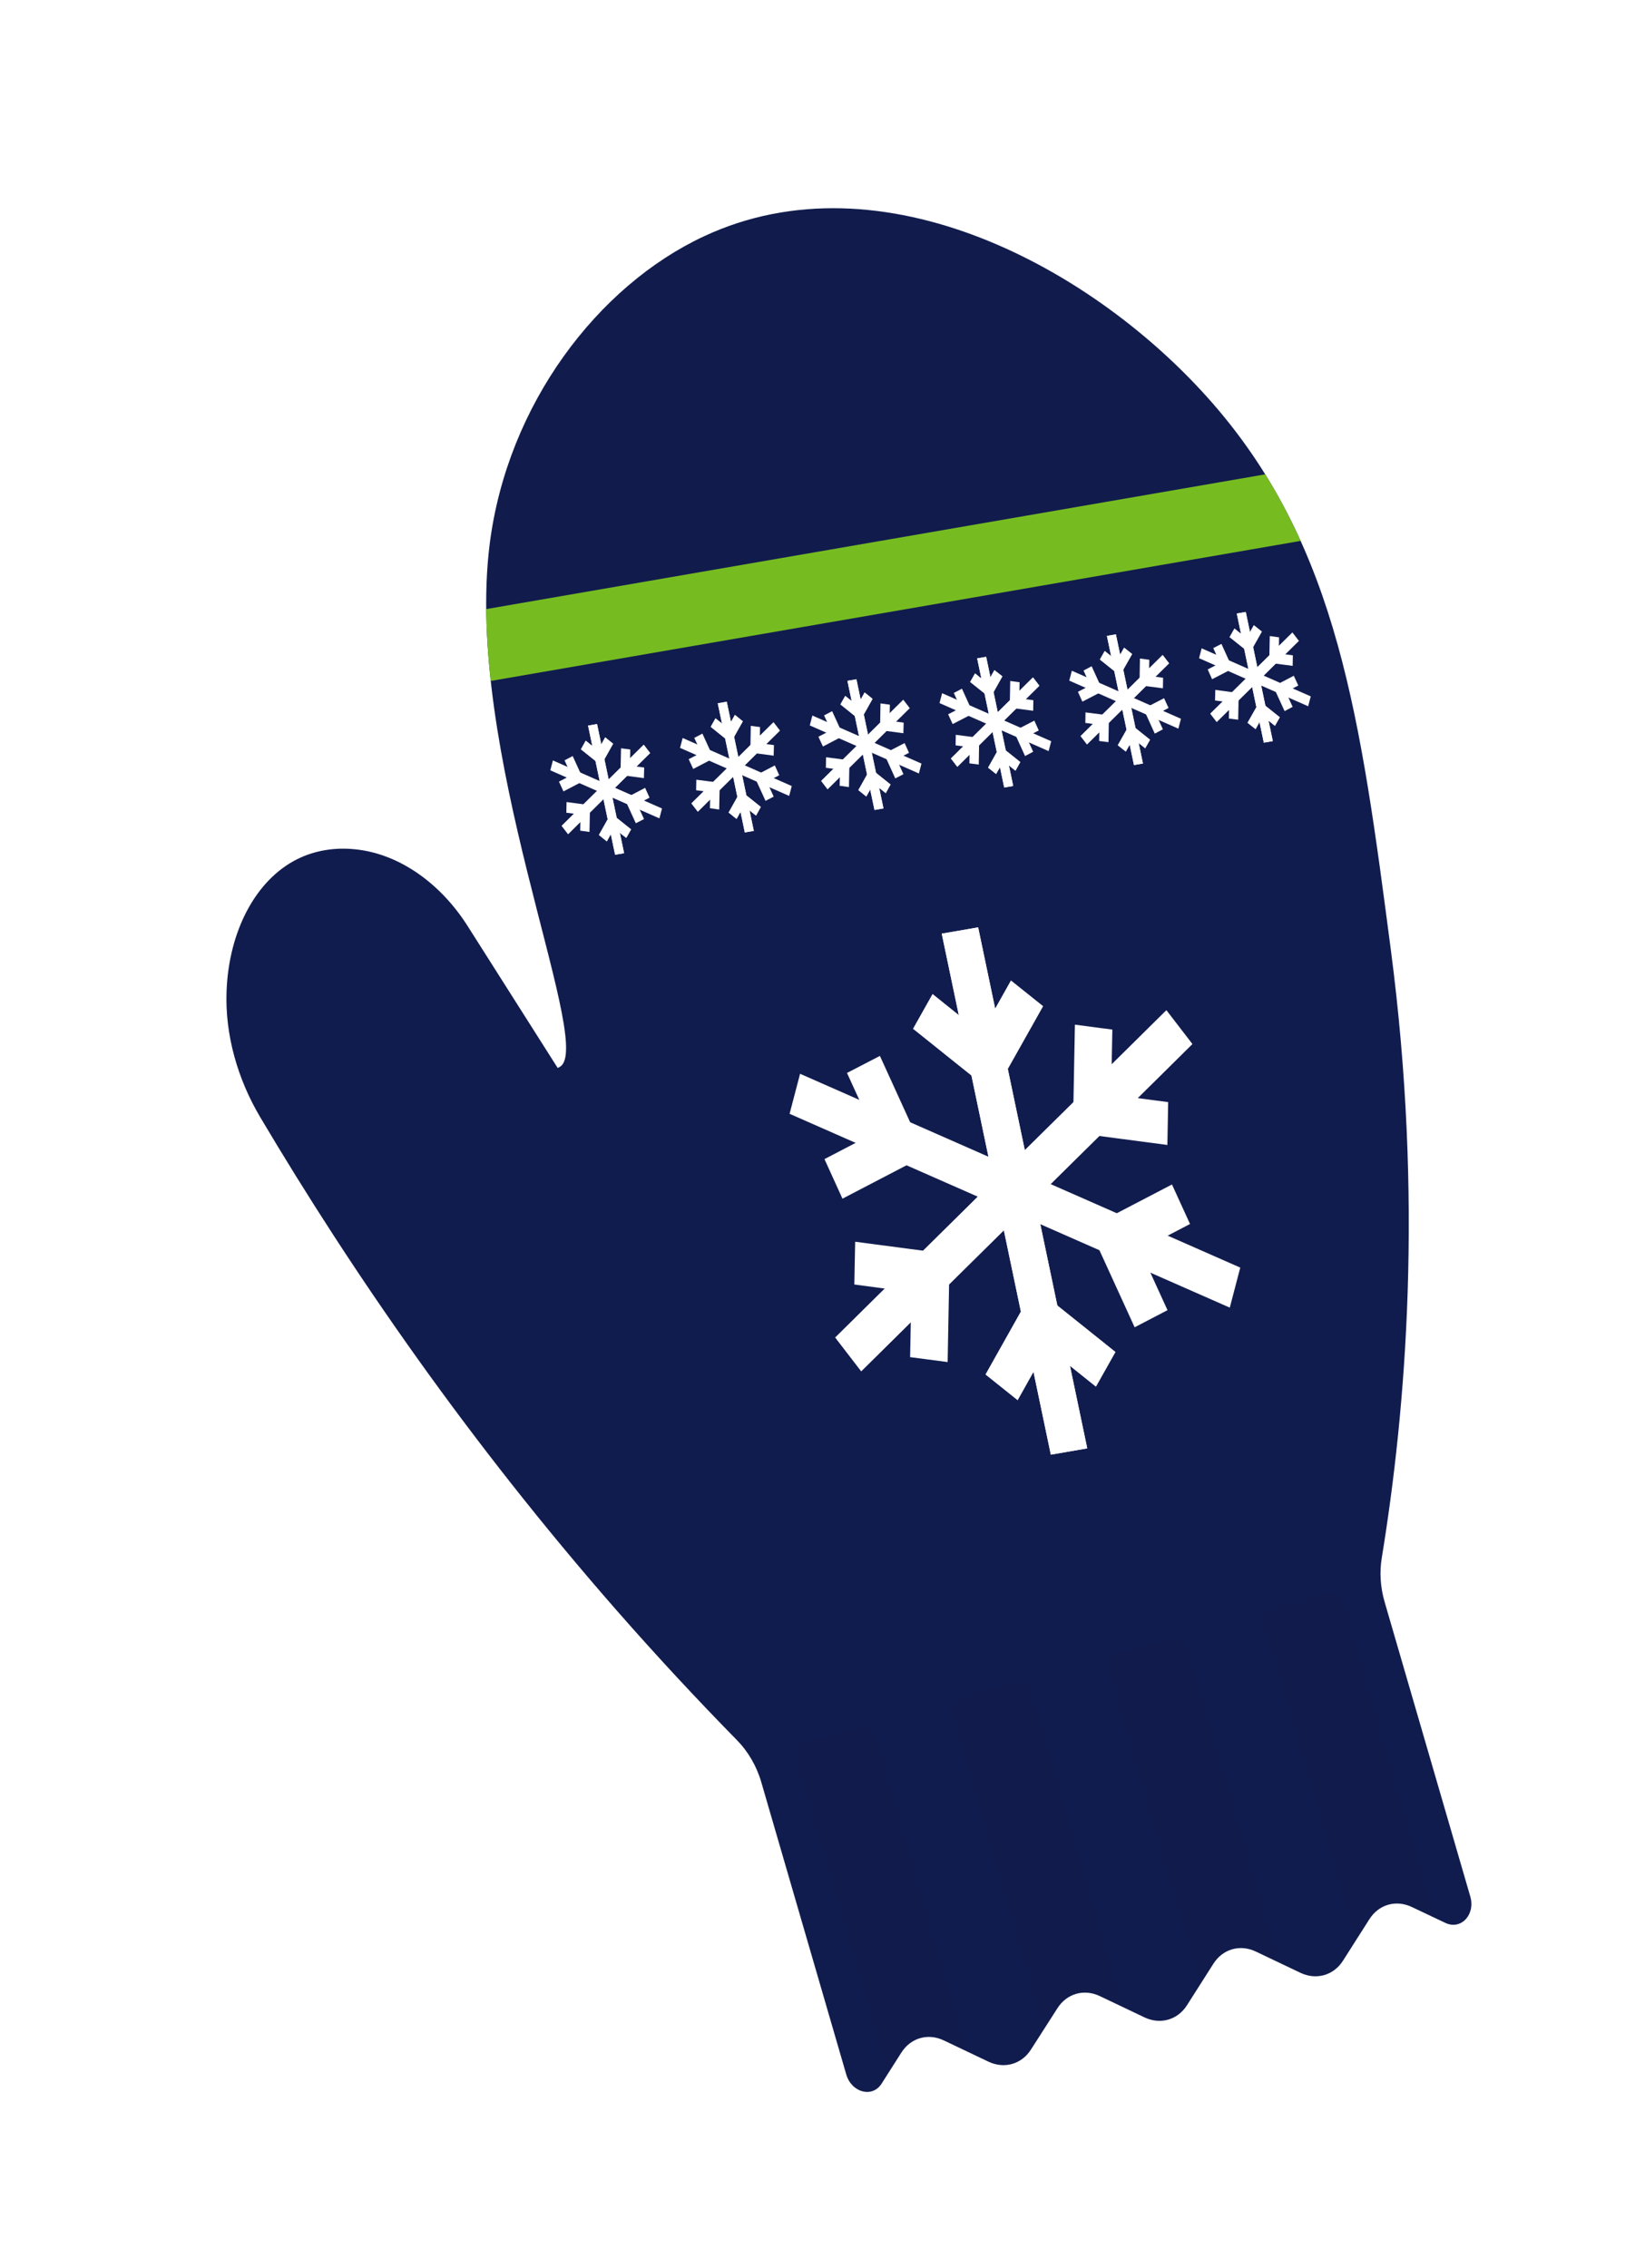 <svg width="297" height="412" viewBox="0 0 297 412" fill="none" xmlns="http://www.w3.org/2000/svg">
<g filter="url(#filter0_d_123_14631)">
<path d="M248.646 168.532C254.59 213.884 251.41 251.986 246.998 279.019C246.568 281.632 246.75 284.367 247.519 287.007L263.077 340.501C264.046 343.831 261.372 346.663 258.538 345.301L252.473 342.427C249.592 341.051 246.457 341.953 244.75 344.64L239.961 352.166C238.267 354.844 235.109 355.739 232.238 354.38L224.134 350.519C221.253 349.143 218.119 350.045 216.411 352.732L211.622 360.258C209.929 362.936 206.771 363.831 203.899 362.472L195.796 358.611C192.915 357.235 189.781 358.137 188.073 360.824L183.279 368.307C181.585 370.985 178.427 371.879 175.556 370.52L167.452 366.659C164.571 365.283 161.437 366.185 159.729 368.873L156.149 374.503C154.474 377.145 150.687 376.155 149.719 372.825L134.3 319.779C133.446 316.82 131.887 314.156 129.816 312.057C122.627 304.73 115.345 296.899 108.011 288.536C81.265 257.987 60.038 227.212 43.262 198.932C39.158 192.013 36.84 183.936 37.157 175.987C37.592 165.048 42.493 155.814 50.002 152.069C53.209 150.478 56.8 149.9 60.51 150.28C68.519 151.085 76.009 156.456 80.935 164.205C86.383 172.801 91.854 181.404 97.302 189.999C97.302 189.999 97.667 189.89 98.004 189.564C103.431 184.176 80.184 132.14 84.969 94.707C88.207 69.427 104.596 47.943 123.823 38.952C156.103 23.822 194.892 44.625 216.417 69.425C239.098 95.536 243.181 126.775 248.646 168.532Z" fill="#111C4E"/>
<g opacity="0.25">
<g opacity="0.25">
<path opacity="0.25" d="M167.45 366.659C164.569 365.283 161.435 366.185 159.727 368.873L157.328 372.627L140.696 315.379C140.351 314.198 140.89 312.999 141.891 312.713L152.407 309.713C153.408 309.427 154.506 310.161 154.851 311.343L171.483 368.591L167.45 366.659Z" fill="black"/>
<path opacity="0.25" d="M195.8 358.584C192.918 357.208 189.784 358.11 188.077 360.798L185.677 364.552L169.045 307.304C168.7 306.122 169.239 304.924 170.24 304.638L180.756 301.638C181.757 301.352 182.856 302.086 183.2 303.268L199.832 360.516L195.8 358.584Z" fill="black"/>
<path opacity="0.25" d="M252.472 342.427C249.591 341.051 246.457 341.953 244.749 344.64L242.35 348.395L225.718 291.147C225.373 289.965 225.912 288.767 226.913 288.48L237.429 285.481C238.43 285.195 239.528 285.929 239.873 287.111L256.519 344.349L252.472 342.427Z" fill="black"/>
<path opacity="0.25" d="M224.126 350.501C221.245 349.125 218.111 350.027 216.403 352.715L214.004 356.469L197.371 299.222C197.027 298.04 197.566 296.842 198.567 296.555L209.083 293.556C210.084 293.269 211.182 294.003 211.527 295.185L228.173 352.423L224.126 350.501Z" fill="black"/>
</g>
</g>
<path d="M227.207 130.626L225.574 130.908L220.662 107.45L222.295 107.168L227.207 130.626Z" fill="white"/>
<path d="M227.207 130.626L225.574 130.908L220.662 107.45L222.295 107.168L227.207 130.626Z" fill="white"/>
<path d="M217.019 127.151L215.858 125.641L230.763 110.912L231.923 112.422L217.019 127.151Z" fill="white"/>
<path d="M217.019 127.151L215.858 125.641L230.763 110.912L231.923 112.422L217.019 127.151Z" fill="white"/>
<path d="M233.631 124.297L213.812 115.57L214.281 113.775L234.101 122.502L233.631 124.297Z" fill="white"/>
<path d="M223.001 114.644L225.215 110.734L223.762 109.582L222.429 111.941L220.242 110.182L219.361 111.733L223.001 114.644Z" fill="white"/>
<path d="M224.075 128.45L225.407 126.091L227.595 127.85L228.476 126.298L224.835 123.387L222.622 127.297L224.075 128.45Z" fill="white"/>
<path d="M223.001 114.644L225.215 110.734L223.762 109.582L222.429 111.941L220.242 110.182L219.361 111.733L223.001 114.644Z" fill="white"/>
<path d="M224.075 128.45L225.407 126.091L227.595 127.85L228.476 126.298L224.835 123.387L222.622 127.297L224.075 128.45Z" fill="white"/>
<path d="M230.813 116.958L230.847 115.044L228.284 114.702L228.343 111.777L226.656 111.542L226.56 116.408L230.813 116.958Z" fill="white"/>
<path d="M220.918 126.74L221.01 121.901L216.76 121.324L216.713 123.248L219.275 123.59L219.227 126.532L220.918 126.74Z" fill="white"/>
<path d="M229.346 125.178L230.809 124.408L229.579 121.708L231.839 120.532L231.019 118.755L227.296 120.7L229.346 125.178Z" fill="white"/>
<path d="M216.178 119.385L219.911 117.456L217.875 112.969L216.388 113.732L217.618 116.432L215.382 117.615L216.178 119.385Z" fill="white"/>
<path d="M203.617 134.695L201.985 134.977L197.071 111.52L198.703 111.237L203.617 134.695Z" fill="white"/>
<path d="M203.617 134.695L201.985 134.977L197.071 111.52L198.703 111.237L203.617 134.695Z" fill="white"/>
<path d="M193.454 131.226L192.293 129.716L207.198 114.987L208.359 116.497L193.454 131.226Z" fill="white"/>
<path d="M193.454 131.226L192.293 129.716L207.198 114.987L208.359 116.497L193.454 131.226Z" fill="white"/>
<path d="M210.052 128.366L190.233 119.641L190.703 117.846L210.521 126.571L210.052 128.366Z" fill="white"/>
<path d="M199.437 118.72L201.65 114.81L200.197 113.658L198.865 116.016L196.677 114.258L195.796 115.809L199.437 118.72Z" fill="white"/>
<path d="M200.504 132.528L201.837 130.169L204.024 131.928L204.905 130.376L201.264 127.466L199.051 131.376L200.504 132.528Z" fill="white"/>
<path d="M199.437 118.72L201.65 114.81L200.197 113.658L198.865 116.016L196.677 114.258L195.796 115.809L199.437 118.72Z" fill="white"/>
<path d="M200.504 132.528L201.837 130.169L204.024 131.928L204.905 130.376L201.264 127.466L199.051 131.376L200.504 132.528Z" fill="white"/>
<path d="M207.245 121.036L207.278 119.122L204.715 118.78L204.774 115.855L203.073 115.63L202.991 120.486L207.245 121.036Z" fill="white"/>
<path d="M197.356 130.816L197.438 125.959L193.184 125.409L193.151 127.323L195.713 127.665L195.665 130.607L197.356 130.816Z" fill="white"/>
<path d="M205.765 129.264L207.242 128.485L206.011 125.784L208.271 124.608L207.451 122.831L203.719 124.76L205.765 129.264Z" fill="white"/>
<path d="M192.614 123.46L196.347 121.532L194.301 117.028L192.824 117.807L194.054 120.507L191.809 121.673L192.614 123.46Z" fill="white"/>
<path d="M180.049 138.775L178.417 139.057L173.503 115.6L175.136 115.318L180.049 138.775Z" fill="white"/>
<path d="M180.049 138.775L178.417 139.057L173.503 115.6L175.136 115.318L180.049 138.775Z" fill="white"/>
<path d="M169.898 135.296L168.737 133.785L183.642 119.056L184.803 120.567L169.898 135.296Z" fill="white"/>
<path d="M169.898 135.296L168.737 133.785L183.642 119.056L184.803 120.567L169.898 135.296Z" fill="white"/>
<path d="M186.484 132.446L166.666 123.721L167.135 121.926L186.953 130.651L186.484 132.446Z" fill="white"/>
<path d="M175.878 122.795L178.082 118.867L176.638 117.732L175.306 120.091L173.118 118.332L172.237 119.884L175.878 122.795Z" fill="white"/>
<path d="M176.943 136.603L178.275 134.245L180.462 136.003L181.334 134.435L177.693 131.524L175.489 135.451L176.943 136.603Z" fill="white"/>
<path d="M175.878 122.795L178.082 118.867L176.638 117.732L175.306 120.091L173.118 118.332L172.237 119.884L175.878 122.795Z" fill="white"/>
<path d="M176.943 136.603L178.275 134.245L180.462 136.003L181.334 134.435L177.693 131.524L175.489 135.451L176.943 136.603Z" fill="white"/>
<path d="M183.678 125.113L183.712 123.198L181.149 122.857L181.207 119.932L179.507 119.706L179.424 124.563L183.678 125.113Z" fill="white"/>
<path d="M173.792 134.892L173.874 130.036L169.62 129.485L169.587 131.4L172.15 131.742L172.091 134.667L173.792 134.892Z" fill="white"/>
<path d="M182.201 133.34L183.678 132.56L182.448 129.86L184.693 128.694L183.888 126.907L180.155 128.836L182.201 133.34Z" fill="white"/>
<path d="M169.052 127.535L172.785 125.607L170.739 121.103L169.262 121.882L170.492 124.582L168.233 125.758L169.052 127.535Z" fill="white"/>
<path d="M156.483 142.853L154.851 143.135L149.937 119.678L151.57 119.396L156.483 142.853Z" fill="white"/>
<path d="M156.483 142.853L154.851 143.135L149.937 119.678L151.57 119.396L156.483 142.853Z" fill="white"/>
<path d="M146.332 139.371L145.171 137.86L160.076 123.132L161.236 124.642L146.332 139.371Z" fill="white"/>
<path d="M146.332 139.371L145.171 137.86L160.076 123.132L161.236 124.642L146.332 139.371Z" fill="white"/>
<path d="M162.917 136.506L143.098 127.779L143.568 125.983L163.387 134.711L162.917 136.506Z" fill="white"/>
<path d="M152.295 126.881L154.499 122.954L153.059 121.792L151.737 124.168L149.535 122.419L148.668 123.961L152.295 126.881Z" fill="white"/>
<path d="M153.362 140.689L154.708 138.321L156.896 140.079L157.767 138.511L154.126 135.6L151.923 139.527L153.362 140.689Z" fill="white"/>
<path d="M152.295 126.881L154.499 122.954L153.059 121.792L151.737 124.168L149.535 122.419L148.668 123.961L152.295 126.881Z" fill="white"/>
<path d="M153.362 140.689L154.708 138.321L156.896 140.079L157.767 138.511L154.126 135.6L151.923 139.527L153.362 140.689Z" fill="white"/>
<path d="M160.1 129.198L160.148 127.274L157.585 126.932L157.643 124.008L155.943 123.782L155.86 128.638L160.1 129.198Z" fill="white"/>
<path d="M150.211 138.978L150.308 134.112L146.054 133.562L146.02 135.476L148.583 135.818L148.525 138.743L150.211 138.978Z" fill="white"/>
<path d="M158.627 137.4L160.114 136.638L158.874 133.92L161.12 132.754L160.324 130.984L156.591 132.913L158.627 137.4Z" fill="white"/>
<path d="M145.485 131.612L149.208 129.667L147.158 125.189L145.695 125.959L146.925 128.659L144.666 129.835L145.485 131.612Z" fill="white"/>
<path d="M193.498 259.106L186.886 260.249L167.069 165.606L173.681 164.462L193.498 259.106Z" fill="white"/>
<path d="M193.498 259.106L186.886 260.249L167.069 165.606L173.681 164.462L193.498 259.106Z" fill="white"/>
<path d="M152.44 245.094L147.731 238.967L207.875 179.533L212.584 185.66L152.44 245.094Z" fill="white"/>
<path d="M152.44 245.094L147.731 238.967L207.875 179.533L212.584 185.66L152.44 245.094Z" fill="white"/>
<path d="M219.392 233.54L139.43 198.331L141.334 191.06L221.296 226.269L219.392 233.54Z" fill="white"/>
<path d="M176.552 194.633L185.463 178.787L179.645 174.135L174.27 183.695L165.407 176.597L161.87 182.883L176.552 194.633Z" fill="white"/>
<path d="M180.851 250.337L186.212 240.786L195.075 247.884L198.612 241.599L183.93 229.848L175.033 245.684L180.851 250.337Z" fill="white"/>
<path d="M176.552 194.633L185.463 178.787L179.645 174.135L174.27 183.695L165.407 176.597L161.87 182.883L176.552 194.633Z" fill="white"/>
<path d="M180.851 250.337L186.212 240.786L195.075 247.884L198.612 241.599L183.93 229.848L175.033 245.684L180.851 250.337Z" fill="white"/>
<path d="M208.056 203.99L208.197 196.209L197.833 194.848L198.06 183.035L191.258 182.134L190.889 201.728L208.056 203.99Z" fill="white"/>
<path d="M168.14 243.428L168.508 223.834L151.341 221.571L151.191 229.336L161.55 230.723L161.323 242.536L168.14 243.428Z" fill="white"/>
<path d="M202.11 237.112L208.079 234.001L203.09 223.08L212.171 218.348L208.89 211.17L193.841 219.013L202.11 237.112Z" fill="white"/>
<path d="M149.034 213.748L164.083 205.905L155.837 187.813L149.859 190.908L154.848 201.829L145.767 206.561L149.034 213.748Z" fill="white"/>
<path d="M132.929 146.934L131.296 147.217L126.383 123.76L128.015 123.477L132.929 146.934Z" fill="white"/>
<path d="M132.929 146.934L131.296 147.217L126.383 123.76L128.015 123.477L132.929 146.934Z" fill="white"/>
<path d="M122.76 143.449L121.6 141.939L136.504 127.21L137.665 128.721L122.76 143.449Z" fill="white"/>
<path d="M122.76 143.449L121.6 141.939L136.504 127.21L137.665 128.721L122.76 143.449Z" fill="white"/>
<path d="M139.351 140.584L119.532 131.857L120.002 130.062L139.821 138.789L139.351 140.584Z" fill="white"/>
<path d="M128.731 130.957L130.934 127.03L129.495 125.868L128.172 128.244L125.971 126.495L125.104 128.037L128.731 130.957Z" fill="white"/>
<path d="M129.797 144.765L131.12 142.39L133.331 144.156L134.202 142.587L130.562 139.676L128.358 143.603L129.797 144.765Z" fill="white"/>
<path d="M128.731 130.957L130.934 127.03L129.495 125.868L128.172 128.244L125.971 126.495L125.104 128.037L128.731 130.957Z" fill="white"/>
<path d="M129.797 144.765L131.12 142.39L133.331 144.156L134.202 142.587L130.562 139.676L128.358 143.603L129.797 144.765Z" fill="white"/>
<path d="M136.538 133.274L136.586 131.35L134.009 131.018L134.058 128.076L132.381 127.858L132.298 132.714L136.538 133.274Z" fill="white"/>
<path d="M126.644 143.055L126.74 138.189L122.487 137.639L122.453 139.553L125.016 139.895L124.958 142.82L126.644 143.055Z" fill="white"/>
<path d="M135.059 141.477L136.545 140.715L135.305 137.997L137.551 136.831L136.745 135.044L133.009 136.999L135.059 141.477Z" fill="white"/>
<path d="M121.921 135.689L125.644 133.743L123.594 129.266L122.117 130.045L123.361 132.736L121.101 133.912L121.921 135.689Z" fill="white"/>
<path d="M109.368 150.989L107.735 151.271L102.823 127.812L104.456 127.53L109.368 150.989Z" fill="white"/>
<path d="M109.368 150.989L107.735 151.271L102.823 127.812L104.456 127.53L109.368 150.989Z" fill="white"/>
<path d="M99.192 147.528L98.031 146.017L112.936 131.289L114.097 132.799L99.192 147.528Z" fill="white"/>
<path d="M99.192 147.528L98.031 146.017L112.936 131.289L114.097 132.799L99.192 147.528Z" fill="white"/>
<path d="M115.783 144.663L95.964 135.935L96.434 134.14L116.253 142.868L115.783 144.663Z" fill="white"/>
<path d="M105.168 135.033L107.372 131.106L105.933 129.944L104.61 132.32L102.399 130.554L101.528 132.123L105.168 135.033Z" fill="white"/>
<path d="M106.231 148.842L107.554 146.467L109.755 148.216L110.636 146.664L106.995 143.753L104.792 147.68L106.231 148.842Z" fill="white"/>
<path d="M105.168 135.033L107.372 131.106L105.933 129.944L104.61 132.32L102.399 130.554L101.528 132.123L105.168 135.033Z" fill="white"/>
<path d="M106.231 148.842L107.554 146.467L109.755 148.216L110.636 146.664L106.995 143.753L104.792 147.68L106.231 148.842Z" fill="white"/>
<path d="M112.969 137.352L113.017 135.428L110.44 135.095L110.489 132.154L108.812 131.935L108.706 136.784L112.969 137.352Z" fill="white"/>
<path d="M103.082 147.13L103.178 142.264L98.915 141.697L98.877 143.638L101.454 143.97L101.395 146.895L103.082 147.13Z" fill="white"/>
<path d="M111.499 145.551L112.986 144.789L111.746 142.072L113.992 140.905L113.186 139.119L109.449 141.074L111.499 145.551Z" fill="white"/>
<path d="M98.355 139.765L102.078 137.82L100.028 133.342L98.551 134.121L99.781 136.822L97.535 137.988L98.355 139.765Z" fill="white"/>
<path d="M232.256 94.259L85.14 119.699C84.651 115.306 84.357 110.946 84.312 106.65L225.842 82.166C228.268 86.078 230.376 90.113 232.256 94.259Z" fill="#76BC21"/>
<g opacity="0.25">
<g opacity="0.25">
<path opacity="0.25" d="M84.311 106.651C84.274 102.538 84.469 98.526 84.949 94.673C88.187 69.394 104.575 47.909 123.803 38.919C156.083 23.789 194.872 44.591 216.397 69.392C219.978 73.525 223.106 77.782 225.827 82.177L84.311 106.651Z" fill="black"/>
</g>
</g>
</g>
<defs>
<filter id="filter0_d_123_14631" x="37.128" y="33.791" width="234.151" height="350.223" filterUnits="userSpaceOnUse" color-interpolation-filters="sRGB">
<feFlood flood-opacity="0" result="BackgroundImageFix"/>
<feColorMatrix in="SourceAlpha" type="matrix" values="0 0 0 0 0 0 0 0 0 0 0 0 0 0 0 0 0 0 127 0" result="hardAlpha"/>
<feOffset dx="4" dy="4"/>
<feGaussianBlur stdDeviation="2"/>
<feColorMatrix type="matrix" values="0 0 0 0 0 0 0 0 0 0 0 0 0 0 0 0 0 0 0.25 0"/>
<feBlend mode="normal" in2="BackgroundImageFix" result="effect1_dropShadow_123_14631"/>
<feBlend mode="normal" in="SourceGraphic" in2="effect1_dropShadow_123_14631" result="shape"/>
</filter>
</defs>
</svg>
